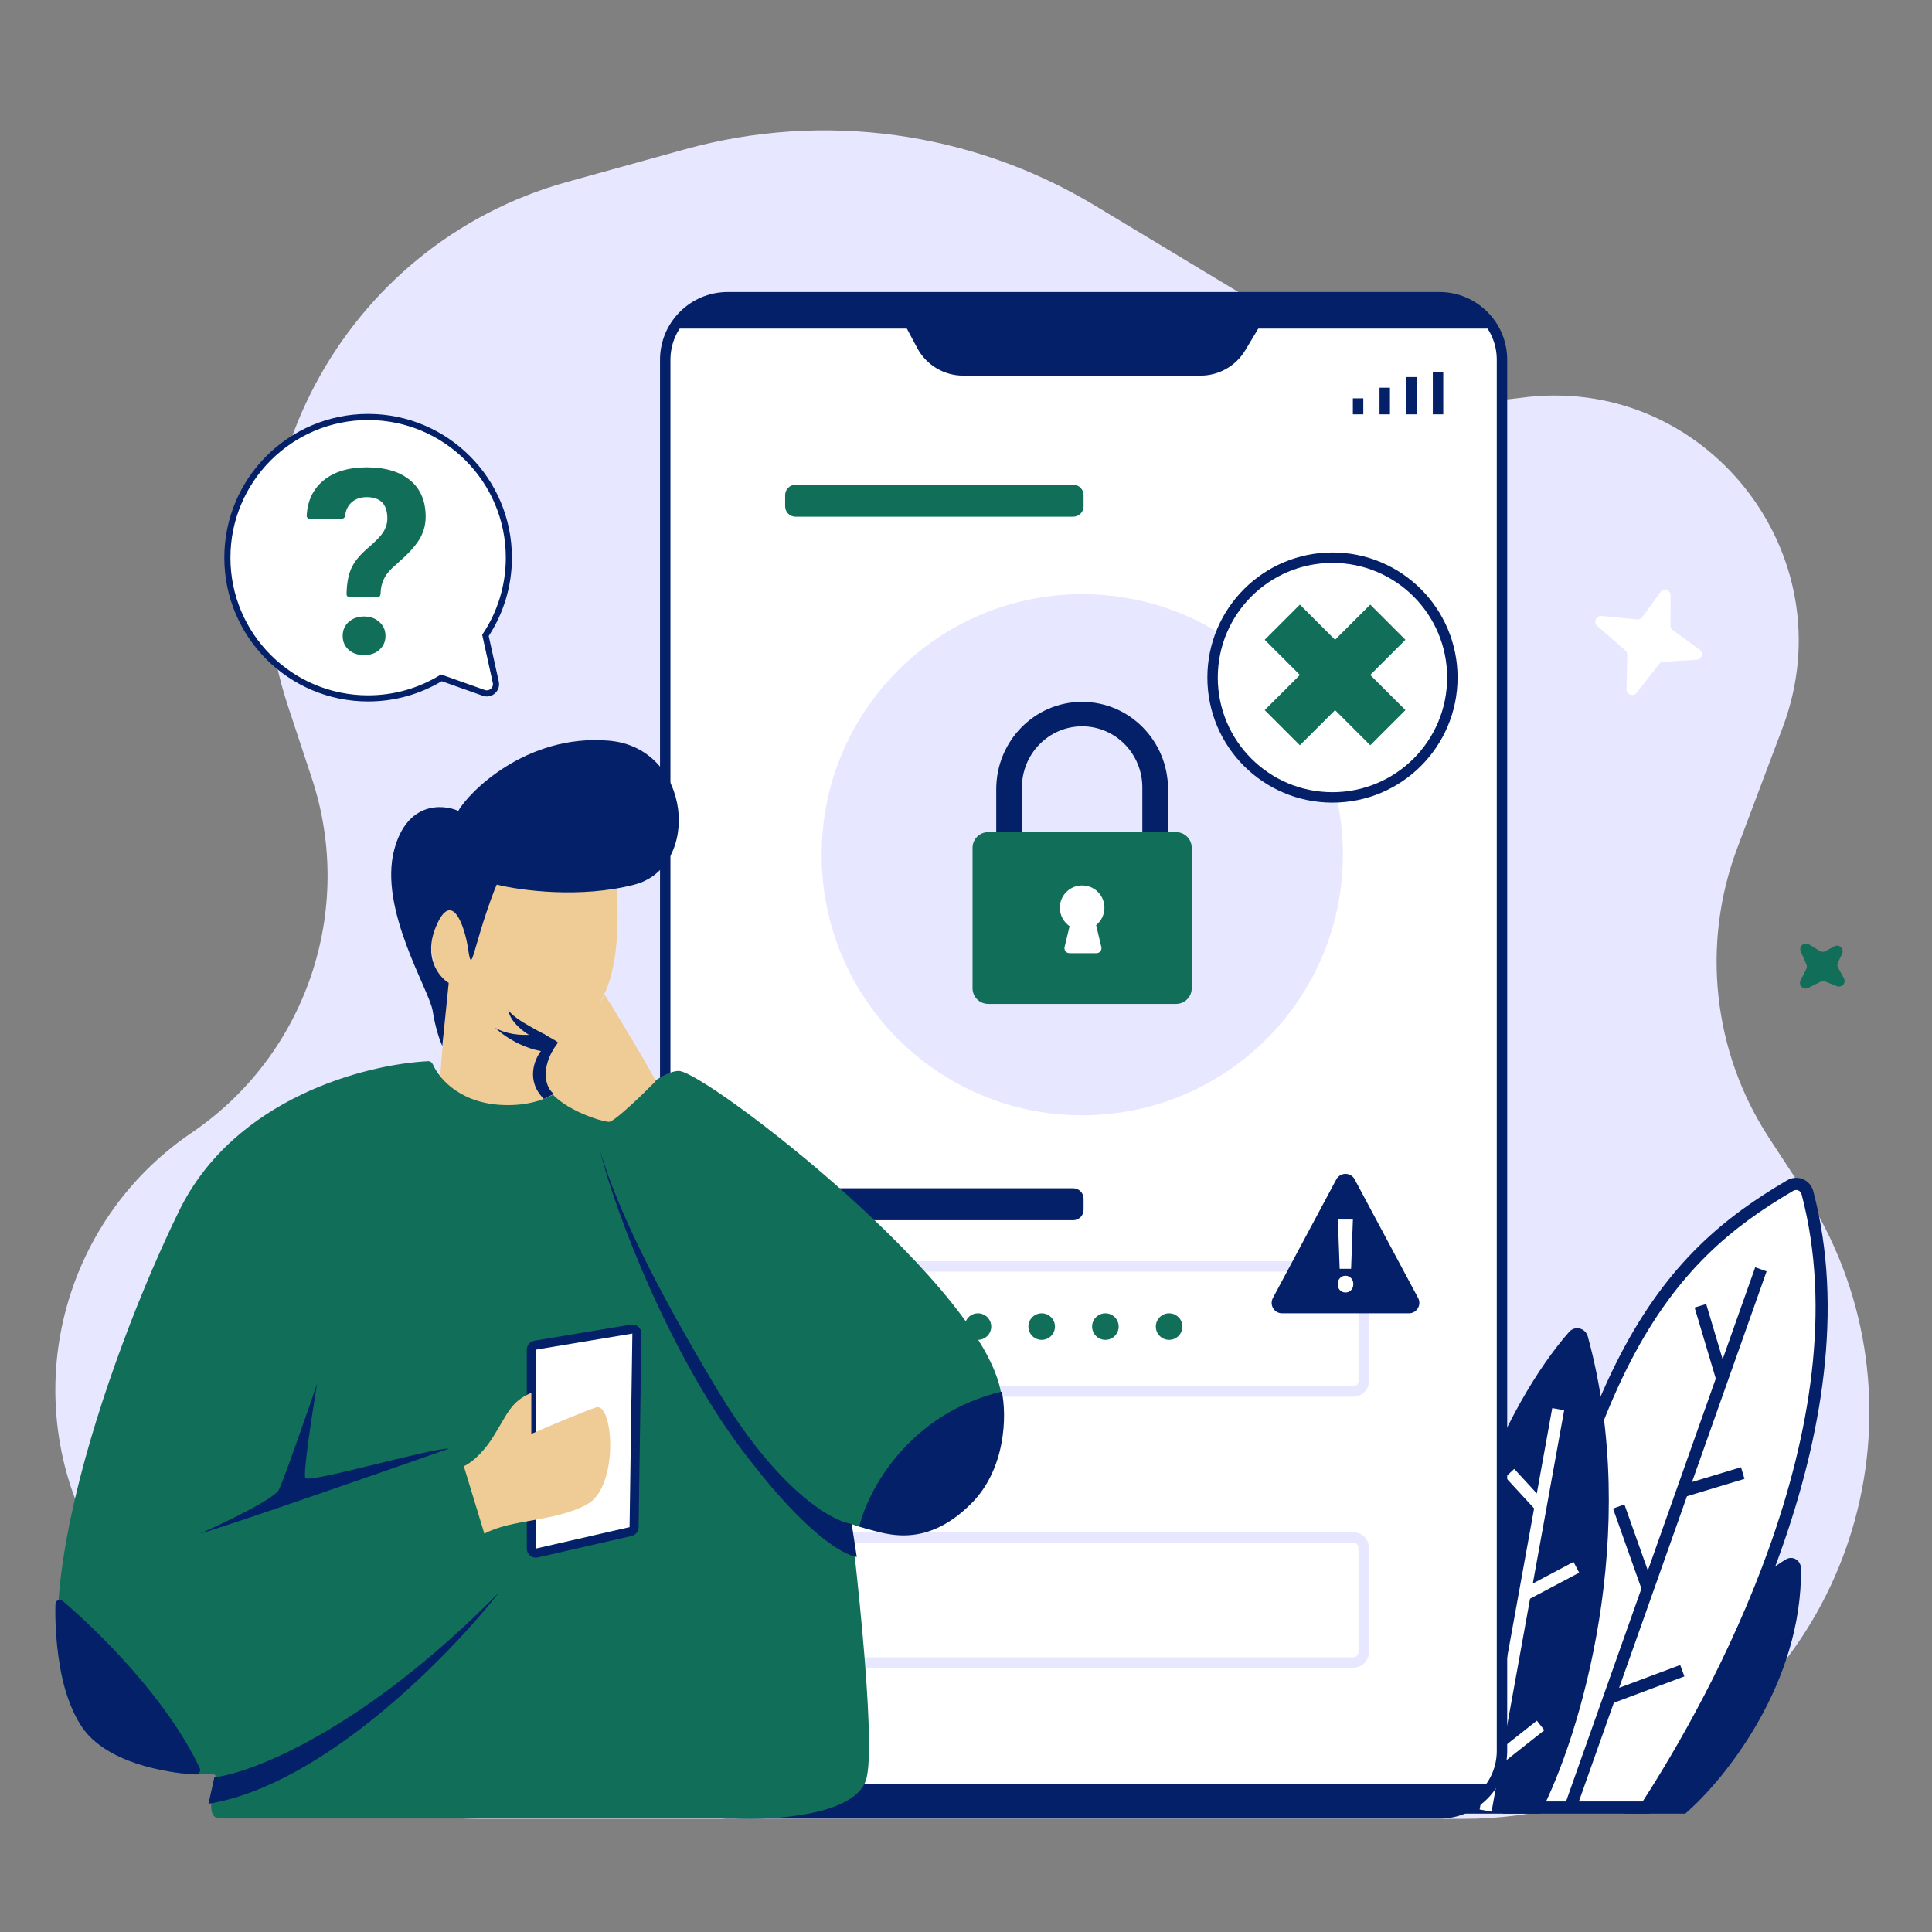 <svg xmlns="http://www.w3.org/2000/svg" xmlns:xlink="http://www.w3.org/1999/xlink" width="500" zoomAndPan="magnify" viewBox="0 0 375 375" height="500" preserveAspectRatio="xMidYMid meet" version="1.0"><rect x="0" y="0" width="375" height="375" fill="#808080" stroke="none"/><defs><clipPath id="55365061f7"><path d="M 10 25 L 363 25 L 363 353.578 L 10 353.578 Z M 10 25 " clip-rule="nonzero"/></clipPath><clipPath id="edb9da3ef1"><path d="M 11 205 L 169 205 L 169 353.578 L 11 353.578 Z M 11 205 " clip-rule="nonzero"/></clipPath></defs><g clip-path="url(#55365061f7)"><path fill="#e7e8ff" d="M 93.219 353.031 L 284.156 353.031 C 297.578 353.031 310.773 349.59 322.492 343.035 C 362.367 320.73 374.988 269.195 349.945 230.918 L 343.395 220.902 C 332.473 204.207 330.172 183.281 337.207 164.602 L 346.008 141.234 C 358.75 107.406 330.715 72.246 294.992 77.246 C 284.219 78.754 273.258 76.512 263.938 70.891 L 212.543 39.91 C 188.613 25.484 159.824 21.539 132.906 28.992 L 110.156 35.293 C 66.348 47.43 41.609 93.863 55.914 137.105 L 60.523 151.047 C 68.992 176.648 59.449 204.77 37.164 219.887 C 11.945 236.992 3.477 270.301 17.453 297.418 L 24.496 311.082 C 37.777 336.848 64.289 353.031 93.219 353.031 Z M 93.219 353.031 " fill-opacity="1" fill-rule="nonzero"/></g><path fill="#032068" d="M 349.57 304.434 C 349.863 326.672 334.773 345.445 327.109 352.02 L 315.363 352.02 C 324.094 322.352 338.531 307.598 346.617 302.688 C 347.965 301.871 349.551 302.852 349.57 304.434 Z M 349.57 304.434 " fill-opacity="1" fill-rule="nonzero"/><path fill="#ffffff" d="M 350.812 231.473 C 362.844 276.941 332.516 330.793 319.477 350.84 L 293.051 350.84 C 304.402 265.051 323.43 244.199 347.488 230.109 C 348.777 229.355 350.426 230.023 350.812 231.473 Z M 350.812 231.473 " fill-opacity="1" fill-rule="nonzero"/><path fill="#032068" d="M 348.078 231.133 C 348.715 230.762 349.496 231.094 349.676 231.777 C 355.605 254.176 351.113 278.738 343.441 300.293 C 335.91 321.449 325.363 339.566 318.84 349.66 L 294.391 349.66 C 300.043 307.602 307.551 281.469 316.547 264.133 C 325.602 246.68 336.195 238.094 348.078 231.133 Z M 351.945 231.172 C 351.359 228.953 348.844 227.949 346.895 229.09 C 334.723 236.219 323.773 245.102 314.461 263.043 C 305.188 280.918 297.57 307.738 291.887 350.684 L 291.711 352.02 L 320.109 352.02 L 320.457 351.484 C 327.008 341.418 337.902 322.859 345.652 301.09 C 353.395 279.34 358.051 254.238 351.945 231.172 Z M 351.945 231.172 " fill-opacity="1" fill-rule="evenodd"/><path fill="#032068" d="M 308.203 259.449 C 318.598 297.551 306.699 337.148 298.922 352.02 L 279.543 352.02 C 275.184 305.582 292.902 271.812 304.551 258.539 C 305.699 257.227 307.746 257.762 308.203 259.449 Z M 308.203 259.449 " fill-opacity="1" fill-rule="nonzero"/><path fill="#032068" d="M 334.363 263.828 L 340.684 245.977 L 342.898 246.77 L 328.418 287.656 L 337.93 284.785 L 338.605 287.047 L 327.441 290.418 L 314.27 327.605 L 326.125 323.176 L 326.941 325.387 L 313.242 330.508 L 305.902 351.234 L 303.688 350.445 L 318.598 308.344 L 313.086 292.805 L 315.297 292.012 L 319.844 304.828 L 333.031 267.59 L 328.922 253.793 L 331.172 253.117 Z M 334.363 263.828 " fill-opacity="1" fill-rule="evenodd"/><path fill="#ffffff" d="M 298.293 289.875 L 301.289 273.312 L 303.602 273.734 L 297.52 307.352 L 305.422 303.168 L 306.516 305.258 L 296.984 310.301 L 291.77 339.137 L 298.305 333.977 L 299.754 335.832 L 291.137 342.637 L 289.508 351.641 L 287.195 351.219 L 291.375 328.125 L 284.484 319.098 L 286.348 317.66 L 291.941 324.988 L 297.77 292.777 L 292.188 286.719 L 293.91 285.113 Z M 298.293 289.875 " fill-opacity="1" fill-rule="evenodd"/><path fill="#ffffff" d="M 318.77 119.789 L 322.277 114.934 C 322.902 114.066 324.27 114.512 324.266 115.578 L 324.238 121.43 C 324.238 121.785 324.406 122.117 324.695 122.324 L 329.887 126.078 C 330.723 126.68 330.336 128 329.309 128.062 L 322.848 128.449 C 322.531 128.469 322.242 128.621 322.047 128.871 L 317.668 134.473 C 317.016 135.305 315.684 134.828 315.707 133.773 L 315.852 127.109 C 315.859 126.781 315.723 126.473 315.48 126.258 L 310.023 121.48 C 309.219 120.777 309.793 119.457 310.852 119.562 L 317.77 120.238 C 318.16 120.273 318.539 120.105 318.77 119.789 Z M 318.77 119.789 " fill-opacity="1" fill-rule="nonzero"/><path fill="#116f59" d="M 354.344 184.613 L 356.043 183.684 C 356.977 183.172 358.02 184.16 357.559 185.121 L 356.742 186.812 C 356.59 187.133 356.602 187.508 356.77 187.816 L 357.898 189.875 C 358.391 190.781 357.477 191.805 356.523 191.418 L 354.281 190.516 C 353.988 190.398 353.66 190.41 353.379 190.551 L 350.961 191.758 C 350.02 192.23 349.016 191.227 349.492 190.281 L 350.586 188.113 C 350.73 187.824 350.742 187.484 350.613 187.184 L 349.527 184.672 C 349.105 183.695 350.188 182.746 351.102 183.297 L 353.25 184.59 C 353.586 184.793 354 184.801 354.344 184.613 Z M 354.344 184.613 " fill-opacity="1" fill-rule="nonzero"/><path fill="#ffffff" d="M 44.133 108.246 C 44.133 123.332 56.363 135.559 71.449 135.559 C 76.66 135.559 81.531 134.098 85.672 131.57 L 93.898 134.484 C 95.215 134.953 96.535 133.789 96.23 132.422 L 94.227 123.332 C 97.098 119.008 98.77 113.824 98.77 108.246 C 98.77 93.164 86.535 80.938 71.449 80.938 C 56.363 80.938 44.133 93.164 44.133 108.246 Z M 44.133 108.246 " fill-opacity="1" fill-rule="nonzero"/><path fill="#032068" d="M 71.449 81.531 C 56.691 81.531 44.727 93.492 44.727 108.246 C 44.727 123.004 56.691 134.965 71.449 134.965 C 76.547 134.965 81.312 133.539 85.363 131.062 L 85.605 130.914 L 94.098 133.926 C 94.973 134.238 95.852 133.461 95.652 132.551 L 93.594 123.215 L 93.73 123.004 C 96.539 118.777 98.176 113.703 98.176 108.246 C 98.176 93.492 86.211 81.531 71.449 81.531 Z M 43.539 108.246 C 43.539 92.836 56.035 80.344 71.449 80.344 C 86.867 80.344 99.363 92.836 99.363 108.246 C 99.363 113.852 97.707 119.074 94.859 123.449 L 96.812 132.293 C 97.215 134.117 95.457 135.668 93.699 135.043 L 85.738 132.223 C 81.559 134.719 76.672 136.152 71.449 136.152 C 56.035 136.152 43.539 123.66 43.539 108.246 Z M 43.539 108.246 " fill-opacity="1" fill-rule="evenodd"/><path fill="#116f59" d="M 67.848 115.91 C 67.52 115.91 67.254 115.645 67.262 115.316 C 67.309 113.309 67.598 111.688 68.129 110.449 C 68.711 109.094 69.77 107.766 71.309 106.461 C 72.863 105.137 73.898 104.066 74.414 103.25 C 74.926 102.418 75.184 101.547 75.184 100.629 C 75.184 97.871 73.848 96.492 71.18 96.492 C 69.914 96.492 68.898 96.867 68.129 97.617 C 67.488 98.242 67.109 99.07 66.988 100.102 C 66.949 100.422 66.691 100.68 66.367 100.68 L 60.109 100.68 C 59.777 100.68 59.508 100.41 59.527 100.078 C 59.684 97.246 60.727 95.008 62.664 93.359 C 64.75 91.594 67.59 90.711 71.18 90.711 C 74.805 90.711 77.621 91.555 79.621 93.234 C 81.621 94.898 82.621 97.258 82.621 100.312 C 82.621 101.699 82.297 103.016 81.648 104.254 C 80.996 105.48 79.859 106.844 78.234 108.344 L 76.156 110.23 C 74.859 111.422 74.113 112.816 73.926 114.418 L 73.859 115.359 C 73.84 115.668 73.582 115.91 73.27 115.91 Z M 66.512 123.43 C 66.512 122.336 66.895 121.438 67.664 120.734 C 68.453 120.02 69.453 119.66 70.668 119.66 C 71.883 119.66 72.875 120.02 73.645 120.734 C 74.43 121.438 74.824 122.336 74.824 123.43 C 74.824 124.508 74.438 125.398 73.668 126.098 C 72.918 126.801 71.914 127.152 70.668 127.152 C 69.418 127.152 68.41 126.801 67.641 126.098 C 66.887 125.398 66.512 124.508 66.512 123.43 Z M 66.512 123.43 " fill-opacity="1" fill-rule="nonzero"/><path fill="#ffffff" d="M 129.121 69.828 C 129.121 63.125 134.559 57.691 141.262 57.691 L 279.395 57.691 C 286.098 57.691 291.535 63.125 291.535 69.828 L 291.535 339.844 C 291.535 346.547 286.098 351.98 279.395 351.98 L 141.262 351.98 C 134.559 351.98 129.121 346.547 129.121 339.844 Z M 129.121 69.828 " fill-opacity="1" fill-rule="nonzero"/><path fill="#032068" d="M 128.109 69.828 C 128.109 62.566 134 56.68 141.262 56.68 L 279.391 56.68 C 286.656 56.68 292.547 62.566 292.547 69.828 L 292.547 339.844 C 292.547 347.105 286.656 352.992 279.391 352.992 L 141.262 352.992 C 134 352.992 128.109 347.105 128.109 339.844 Z M 141.262 58.703 C 135.117 58.703 130.133 63.684 130.133 69.828 L 130.133 339.844 C 130.133 345.988 135.117 350.969 141.262 350.969 L 279.391 350.969 C 285.539 350.969 290.523 345.988 290.523 339.844 L 290.523 69.828 C 290.523 63.684 285.539 58.703 279.391 58.703 Z M 141.262 58.703 " fill-opacity="1" fill-rule="evenodd"/><path fill="#e7e8ff" d="M 260.656 165.902 C 260.656 193.836 238.004 216.477 210.066 216.477 C 182.125 216.477 159.477 193.836 159.477 165.902 C 159.477 137.973 182.125 115.328 210.066 115.328 C 238.004 115.328 260.656 137.973 260.656 165.902 Z M 260.656 165.902 " fill-opacity="1" fill-rule="nonzero"/><path fill="#ffffff" d="M 281.902 131.512 C 281.902 144.359 271.484 154.777 258.633 154.777 C 245.777 154.777 235.359 144.359 235.359 131.512 C 235.359 118.664 245.777 108.246 258.633 108.246 C 271.484 108.246 281.902 118.664 281.902 131.512 Z M 281.902 131.512 " fill-opacity="1" fill-rule="nonzero"/><path fill="#032068" d="M 258.633 109.258 C 246.336 109.258 236.371 119.223 236.371 131.512 C 236.371 143.801 246.336 153.766 258.633 153.766 C 270.922 153.766 280.891 143.801 280.891 131.512 C 280.891 119.223 270.922 109.258 258.633 109.258 Z M 234.348 131.512 C 234.348 118.105 245.219 107.234 258.633 107.234 C 272.043 107.234 282.914 118.105 282.914 131.512 C 282.914 144.918 272.043 155.789 258.633 155.789 C 245.219 155.789 234.348 144.918 234.348 131.512 Z M 234.348 131.512 " fill-opacity="1" fill-rule="evenodd"/><path fill="#116f59" d="M 252.305 131.008 L 245.477 137.832 L 252.309 144.66 L 259.137 137.836 L 265.965 144.66 L 272.793 137.832 L 265.965 131.008 L 272.797 124.18 L 265.965 117.352 L 259.137 124.18 L 252.305 117.352 L 245.477 124.18 Z M 252.305 131.008 " fill-opacity="1" fill-rule="evenodd"/><path fill="#032068" d="M 178.035 67.555 L 172.77 57.691 L 247.887 57.691 L 241.699 68 C 239.871 71.047 236.574 72.91 233.02 72.91 L 186.961 72.91 C 183.227 72.91 179.793 70.852 178.035 67.555 Z M 178.035 67.555 " fill-opacity="1" fill-rule="nonzero"/><path fill="#032068" d="M 289.543 63.777 L 130.078 63.777 C 135.355 58.5 140.398 57.52 142.258 57.691 L 277.359 57.691 C 283.859 57.691 288.188 61.75 289.543 63.777 Z M 289.543 63.777 " fill-opacity="1" fill-rule="nonzero"/><path fill="#032068" d="M 289.422 346.211 L 131.145 346.211 C 136.629 351.574 139.801 352.57 141.734 352.398 L 278.828 352.398 C 285.582 352.398 288.012 348.273 289.422 346.211 Z M 289.422 346.211 " fill-opacity="1" fill-rule="nonzero"/><path fill="#116f59" d="M 152.395 96.109 C 152.395 94.992 153.297 94.086 154.418 94.086 L 208.301 94.086 C 209.418 94.086 210.324 94.992 210.324 96.109 L 210.324 98.27 C 210.324 99.387 209.418 100.289 208.301 100.289 L 154.418 100.289 C 153.297 100.289 152.395 99.387 152.395 98.27 Z M 152.395 96.109 " fill-opacity="1" fill-rule="nonzero"/><path fill="#032068" d="M 152.395 232.664 C 152.395 231.547 153.297 230.641 154.418 230.641 L 208.301 230.641 C 209.418 230.641 210.324 231.547 210.324 232.664 L 210.324 234.82 C 210.324 235.938 209.418 236.844 208.301 236.844 L 154.418 236.844 C 153.297 236.844 152.395 235.938 152.395 234.82 Z M 152.395 232.664 " fill-opacity="1" fill-rule="nonzero"/><path fill="#032068" d="M 152.395 286.273 C 152.395 285.156 153.297 284.25 154.418 284.25 L 186.793 284.25 C 187.91 284.25 188.816 285.156 188.816 286.273 L 188.816 288.297 C 188.816 289.414 187.91 290.32 186.793 290.32 L 154.418 290.32 C 153.297 290.32 152.395 289.414 152.395 288.297 Z M 152.395 286.273 " fill-opacity="1" fill-rule="nonzero"/><path fill="#e7e8ff" d="M 151.379 247.836 C 151.379 246.16 152.738 244.801 154.414 244.801 L 262.68 244.801 C 264.355 244.801 265.715 246.16 265.715 247.836 L 265.715 268.066 C 265.715 269.742 264.355 271.102 262.68 271.102 L 154.414 271.102 C 152.738 271.102 151.379 269.742 151.379 268.066 Z M 154.414 246.824 C 153.855 246.824 153.402 247.277 153.402 247.836 L 153.402 268.066 C 153.402 268.625 153.855 269.078 154.414 269.078 L 262.68 269.078 C 263.238 269.078 263.688 268.625 263.688 268.066 L 263.688 247.836 C 263.688 247.277 263.238 246.824 262.68 246.824 Z M 154.414 246.824 " fill-opacity="1" fill-rule="evenodd"/><path fill="#e7e8ff" d="M 151.379 300.434 C 151.379 298.758 152.738 297.398 154.414 297.398 L 262.68 297.398 C 264.355 297.398 265.715 298.758 265.715 300.434 L 265.715 320.664 C 265.715 322.34 264.355 323.699 262.68 323.699 L 154.414 323.699 C 152.738 323.699 151.379 322.34 151.379 320.664 Z M 154.414 299.422 C 153.855 299.422 153.402 299.875 153.402 300.434 L 153.402 320.664 C 153.402 321.223 153.855 321.676 154.414 321.676 L 262.68 321.676 C 263.238 321.676 263.688 321.223 263.688 320.664 L 263.688 300.434 C 263.688 299.875 263.238 299.422 262.68 299.422 Z M 154.414 299.422 " fill-opacity="1" fill-rule="evenodd"/><path fill="#032068" d="M 278.109 72.152 L 280.133 72.152 L 280.133 80.426 L 278.109 80.426 Z M 278.109 72.152 " fill-opacity="1" fill-rule="evenodd"/><path fill="#032068" d="M 272.938 73.184 L 274.961 73.184 L 274.961 80.426 L 272.938 80.426 Z M 272.938 73.184 " fill-opacity="1" fill-rule="evenodd"/><path fill="#032068" d="M 267.766 75.254 L 269.789 75.254 L 269.789 80.426 L 267.766 80.426 Z M 267.766 75.254 " fill-opacity="1" fill-rule="evenodd"/><path fill="#032068" d="M 262.59 77.32 L 264.617 77.32 L 264.617 80.426 L 262.59 80.426 Z M 262.59 77.32 " fill-opacity="1" fill-rule="evenodd"/><path fill="#032068" d="M 210.043 136.23 C 200.836 136.23 193.371 143.816 193.371 153.172 L 193.371 164.773 C 193.371 166.148 194.484 167.266 195.863 167.266 C 197.238 167.266 198.355 166.148 198.355 164.773 L 198.355 152.855 C 198.355 146.297 203.586 140.98 210.043 140.98 C 216.496 140.98 221.727 146.297 221.727 152.855 L 221.727 164.152 C 221.727 165.527 222.844 166.645 224.223 166.645 C 225.598 166.645 226.715 165.527 226.715 164.152 L 226.715 153.172 C 226.715 143.816 219.25 136.23 210.043 136.23 Z M 210.043 136.23 " fill-opacity="1" fill-rule="evenodd"/><path fill="#116f59" d="M 188.77 164.555 C 188.77 162.879 190.129 161.52 191.805 161.52 L 228.277 161.52 C 229.953 161.52 231.312 162.879 231.312 164.555 L 231.312 191.82 C 231.312 193.496 229.953 194.855 228.277 194.855 L 191.805 194.855 C 190.129 194.855 188.77 193.496 188.77 191.82 Z M 188.77 164.555 " fill-opacity="1" fill-rule="nonzero"/><path fill="#ffffff" d="M 212.758 179.566 C 213.742 178.773 214.371 177.555 214.371 176.191 C 214.371 173.801 212.434 171.863 210.043 171.863 C 207.652 171.863 205.715 173.801 205.715 176.191 C 205.715 177.68 206.465 178.988 207.605 179.77 L 206.637 183.824 C 206.492 184.43 206.953 185.008 207.574 185.008 L 212.836 185.008 C 213.457 185.008 213.914 184.43 213.77 183.824 Z M 212.758 179.566 " fill-opacity="1" fill-rule="evenodd"/><path fill="#032068" d="M 273.469 254.914 L 248.855 254.914 C 247.324 254.914 246.348 253.285 247.07 251.938 L 259.375 228.922 C 260.137 227.492 262.184 227.492 262.945 228.922 L 275.254 251.938 C 275.973 253.285 274.996 254.914 273.469 254.914 Z M 273.469 254.914 " fill-opacity="1" fill-rule="nonzero"/><path fill="#ffffff" d="M 260.031 246.27 L 262.246 246.27 L 262.598 236.707 L 259.684 236.707 Z M 262.68 249.246 C 262.68 248.773 262.535 248.387 262.246 248.082 C 261.957 247.777 261.594 247.621 261.16 247.621 C 260.727 247.621 260.367 247.777 260.082 248.082 C 259.789 248.387 259.645 248.773 259.645 249.246 C 259.645 249.719 259.789 250.109 260.082 250.418 C 260.367 250.719 260.727 250.871 261.16 250.871 C 261.594 250.871 261.957 250.719 262.246 250.418 C 262.535 250.109 262.68 249.719 262.68 249.246 Z M 262.68 249.246 " fill-opacity="1" fill-rule="nonzero"/><path fill="#116f59" d="M 167.664 257.492 C 167.664 258.914 166.508 260.066 165.086 260.066 C 163.664 260.066 162.508 258.914 162.508 257.492 C 162.508 256.07 163.664 254.914 165.086 254.914 C 166.508 254.914 167.664 256.07 167.664 257.492 Z M 167.664 257.492 " fill-opacity="1" fill-rule="nonzero"/><path fill="#116f59" d="M 180.031 257.492 C 180.031 258.914 178.875 260.066 177.453 260.066 C 176.031 260.066 174.879 258.914 174.879 257.492 C 174.879 256.07 176.031 254.914 177.453 254.914 C 178.875 254.914 180.031 256.07 180.031 257.492 Z M 180.031 257.492 " fill-opacity="1" fill-rule="nonzero"/><path fill="#116f59" d="M 192.398 257.492 C 192.398 258.914 191.242 260.066 189.82 260.066 C 188.398 260.066 187.246 258.914 187.246 257.492 C 187.246 256.07 188.398 254.914 189.82 254.914 C 191.242 254.914 192.398 256.07 192.398 257.492 Z M 192.398 257.492 " fill-opacity="1" fill-rule="nonzero"/><path fill="#116f59" d="M 204.766 257.492 C 204.766 258.914 203.609 260.066 202.188 260.066 C 200.766 260.066 199.609 258.914 199.609 257.492 C 199.609 256.07 200.766 254.914 202.188 254.914 C 203.609 254.914 204.766 256.07 204.766 257.492 Z M 204.766 257.492 " fill-opacity="1" fill-rule="nonzero"/><path fill="#116f59" d="M 217.133 257.492 C 217.133 258.914 215.977 260.066 214.555 260.066 C 213.133 260.066 211.977 258.914 211.977 257.492 C 211.977 256.07 213.133 254.914 214.555 254.914 C 215.977 254.914 217.133 256.07 217.133 257.492 Z M 217.133 257.492 " fill-opacity="1" fill-rule="nonzero"/><path fill="#116f59" d="M 229.5 257.492 C 229.5 258.914 228.344 260.066 226.922 260.066 C 225.5 260.066 224.344 258.914 224.344 257.492 C 224.344 256.07 225.5 254.914 226.922 254.914 C 228.344 254.914 229.5 256.07 229.5 257.492 Z M 229.5 257.492 " fill-opacity="1" fill-rule="nonzero"/><path fill="#efcb96" d="M 92.258 159.141 C 77.91 169.289 83.941 187.332 86.645 194.324 L 85.461 208.59 C 86.688 213.082 91.137 222.062 99.121 222.062 C 107.105 222.062 110.766 214.395 111.598 210.562 L 110.348 199.738 C 119.707 196.355 120.328 182.824 119.707 171.996 C 118.965 159.141 104.895 150.203 92.258 159.141 Z M 92.258 159.141 " fill-opacity="1" fill-rule="nonzero"/><path fill="#032068" d="M 87.094 190.789 L 85.852 203.055 C 85.438 202.145 84.484 199.512 83.988 196.238 C 83.367 192.148 73.422 176.477 76.531 164.887 C 79.016 155.621 85.852 156.027 88.961 157.391 C 90.824 153.984 102.012 142.398 118.168 143.762 C 134.328 145.125 136.191 168.297 123.141 171.703 C 112.699 174.43 100.973 172.84 96.418 171.703 C 96.004 172.613 94.801 175.656 93.309 180.562 C 91.445 186.699 91.445 188.062 90.824 183.973 C 90.203 179.883 87.715 172.387 84.609 179.883 C 82.121 185.879 85.23 189.652 87.094 190.789 Z M 87.094 190.789 " fill-opacity="1" fill-rule="nonzero"/><path fill="#032068" d="M 96.121 199.492 C 100.398 202.008 107.008 200.539 109.781 199.492 L 110.375 203.898 C 104.199 205.41 98.297 201.59 96.121 199.492 Z M 96.121 199.492 " fill-opacity="1" fill-rule="nonzero"/><g clip-path="url(#edb9da3ef1)"><path fill="#116f59" d="M 98.574 214.5 C 107.52 214.5 111.852 209.52 113.156 206.543 C 113.309 206.195 113.637 205.949 114.016 205.969 C 118.953 206.219 125.961 209.215 127.715 209.816 C 127.762 209.832 127.805 209.852 127.848 209.875 C 141.652 217.289 154.742 230.414 162.945 277.746 C 165.605 297.5 170.352 338.715 168.074 345.555 C 165.793 352.391 150.031 353.34 142.438 352.961 L 42.746 352.961 C 40.105 352.961 40.922 348.801 42.035 345.645 C 42.289 344.934 41.605 344.145 40.855 344.25 C 36.312 344.879 27.645 344.055 18.25 337.004 C 0.02 322.191 21.098 262.934 34.77 235.012 C 45.512 213.074 71.055 206.562 83.117 205.977 C 83.504 205.957 83.84 206.207 84 206.562 C 85.312 209.539 89.645 214.5 98.574 214.5 Z M 98.574 214.5 " fill-opacity="1" fill-rule="nonzero"/></g><path fill="#032068" d="M 38.77 343.188 C 32.504 329.875 19.238 316.715 12.141 310.727 C 11.598 310.27 10.785 310.629 10.762 311.34 C 10.59 317.465 11.414 328.668 15.969 335.297 C 20.621 342.062 31.84 344.121 37.984 344.383 C 38.621 344.41 39.039 343.762 38.77 343.188 Z M 38.77 343.188 " fill-opacity="1" fill-rule="nonzero"/><path fill="#032068" d="M 96.863 309.086 C 70.887 335.523 49.199 344.035 41.605 344.984 L 40.465 350.113 C 62.797 346.465 87.371 321.242 96.863 309.086 Z M 96.863 309.086 " fill-opacity="1" fill-rule="nonzero"/><path fill="#ffffff" d="M 103.129 300.574 L 103.129 261.969 C 103.129 261.539 103.441 261.172 103.863 261.098 L 122.598 257.977 C 123.141 257.887 123.629 258.309 123.621 258.855 L 123.078 296.43 C 123.07 296.836 122.789 297.184 122.395 297.273 L 104.203 301.434 C 103.652 301.559 103.129 301.141 103.129 300.574 Z M 103.129 300.574 " fill-opacity="1" fill-rule="nonzero"/><path fill="#032068" d="M 122.453 257.109 C 123.535 256.93 124.516 257.773 124.5 258.871 L 123.957 296.441 C 123.945 297.254 123.379 297.949 122.59 298.133 L 104.402 302.289 C 103.301 302.543 102.25 301.703 102.25 300.574 L 102.25 261.969 C 102.25 261.109 102.871 260.375 103.719 260.23 Z M 122.742 258.844 L 104.008 261.969 L 104.008 300.574 L 122.199 296.414 Z M 122.742 258.844 " fill-opacity="1" fill-rule="evenodd"/><path fill="#032068" d="M 54.137 289.141 C 53.227 290.965 43.504 295.602 38.754 297.691 C 43.77 296.32 73.125 286.102 87.176 281.164 C 83.191 281.164 59.832 288.004 59.266 286.863 C 58.809 285.953 60.594 274.328 61.543 268.629 C 59.453 274.707 55.047 287.32 54.137 289.141 Z M 54.137 289.141 " fill-opacity="1" fill-rule="nonzero"/><path fill="#efcb96" d="M 95.723 278.887 C 93.445 282.531 90.977 284.203 90.027 284.586 L 94.016 297.691 C 99.141 294.84 107.688 295.41 113.953 291.992 C 120.219 288.574 119.078 272.047 115.664 273.188 C 112.926 274.102 106.168 276.988 103.129 278.316 L 103.129 270.34 C 99.141 272.047 98.57 274.328 95.723 278.887 Z M 95.723 278.887 " fill-opacity="1" fill-rule="nonzero"/><path fill="#116f59" d="M 131.734 207.863 C 127.289 207.863 116.426 218.238 116.426 223.176 C 115.438 227.129 141.609 283.438 160.867 293.812 C 180.129 304.184 195.934 291.34 194.449 271.582 C 192.895 250.836 136.891 207.863 131.734 207.863 Z M 131.734 207.863 " fill-opacity="1" fill-rule="nonzero"/><path fill="#032068" d="M 194.449 270.102 C 176.277 274.449 168.441 289.367 166.797 296.281 C 171.074 297.434 179.141 301.219 188.523 291.836 C 195.25 285.105 195.438 274.711 194.449 270.102 Z M 194.449 270.102 " fill-opacity="1" fill-rule="nonzero"/><path fill="#032068" d="M 139.141 269.609 C 150.992 289.367 161.527 295.293 165.312 295.785 L 166.301 302.207 C 163.34 301.715 156.227 297.27 145.559 283.438 C 130.547 264.469 119.387 235.359 116.422 223.176 C 118.895 231.574 124.324 244.91 139.141 269.609 Z M 139.141 269.609 " fill-opacity="1" fill-rule="nonzero"/><path fill="#efcb96" d="M 117.41 193.125 C 118.105 194.18 124.551 204.703 127.289 209.828 C 124.695 212.469 119.246 217.742 118.207 217.742 C 116.91 217.742 109.559 215.547 106.535 211.59 C 103.508 207.633 108.262 202.797 108.262 202.355 C 108.262 201.918 100.48 198.402 99.184 196.645 C 97.887 194.883 99.633 193.047 101.609 193.539 C 102.738 193.539 110.004 197.492 112.473 198.48 C 113.512 198.125 114.941 196.996 117.41 193.125 Z M 117.41 193.125 " fill-opacity="1" fill-rule="nonzero"/><path fill="#032068" d="M 98.645 196.008 C 99.039 198.777 102.762 201.113 104.57 201.938 L 106.055 200.949 C 105.395 200.621 103.582 199.664 101.609 198.48 C 99.633 197.293 98.809 196.34 98.645 196.008 Z M 98.645 196.008 " fill-opacity="1" fill-rule="nonzero"/><path fill="#032068" d="M 105.559 213.297 C 102.004 209.742 103.75 205.559 105.066 203.91 L 107.535 203.418 C 104.57 208.359 106.383 211.652 107.535 212.309 Z M 105.559 213.297 " fill-opacity="1" fill-rule="nonzero"/></svg>